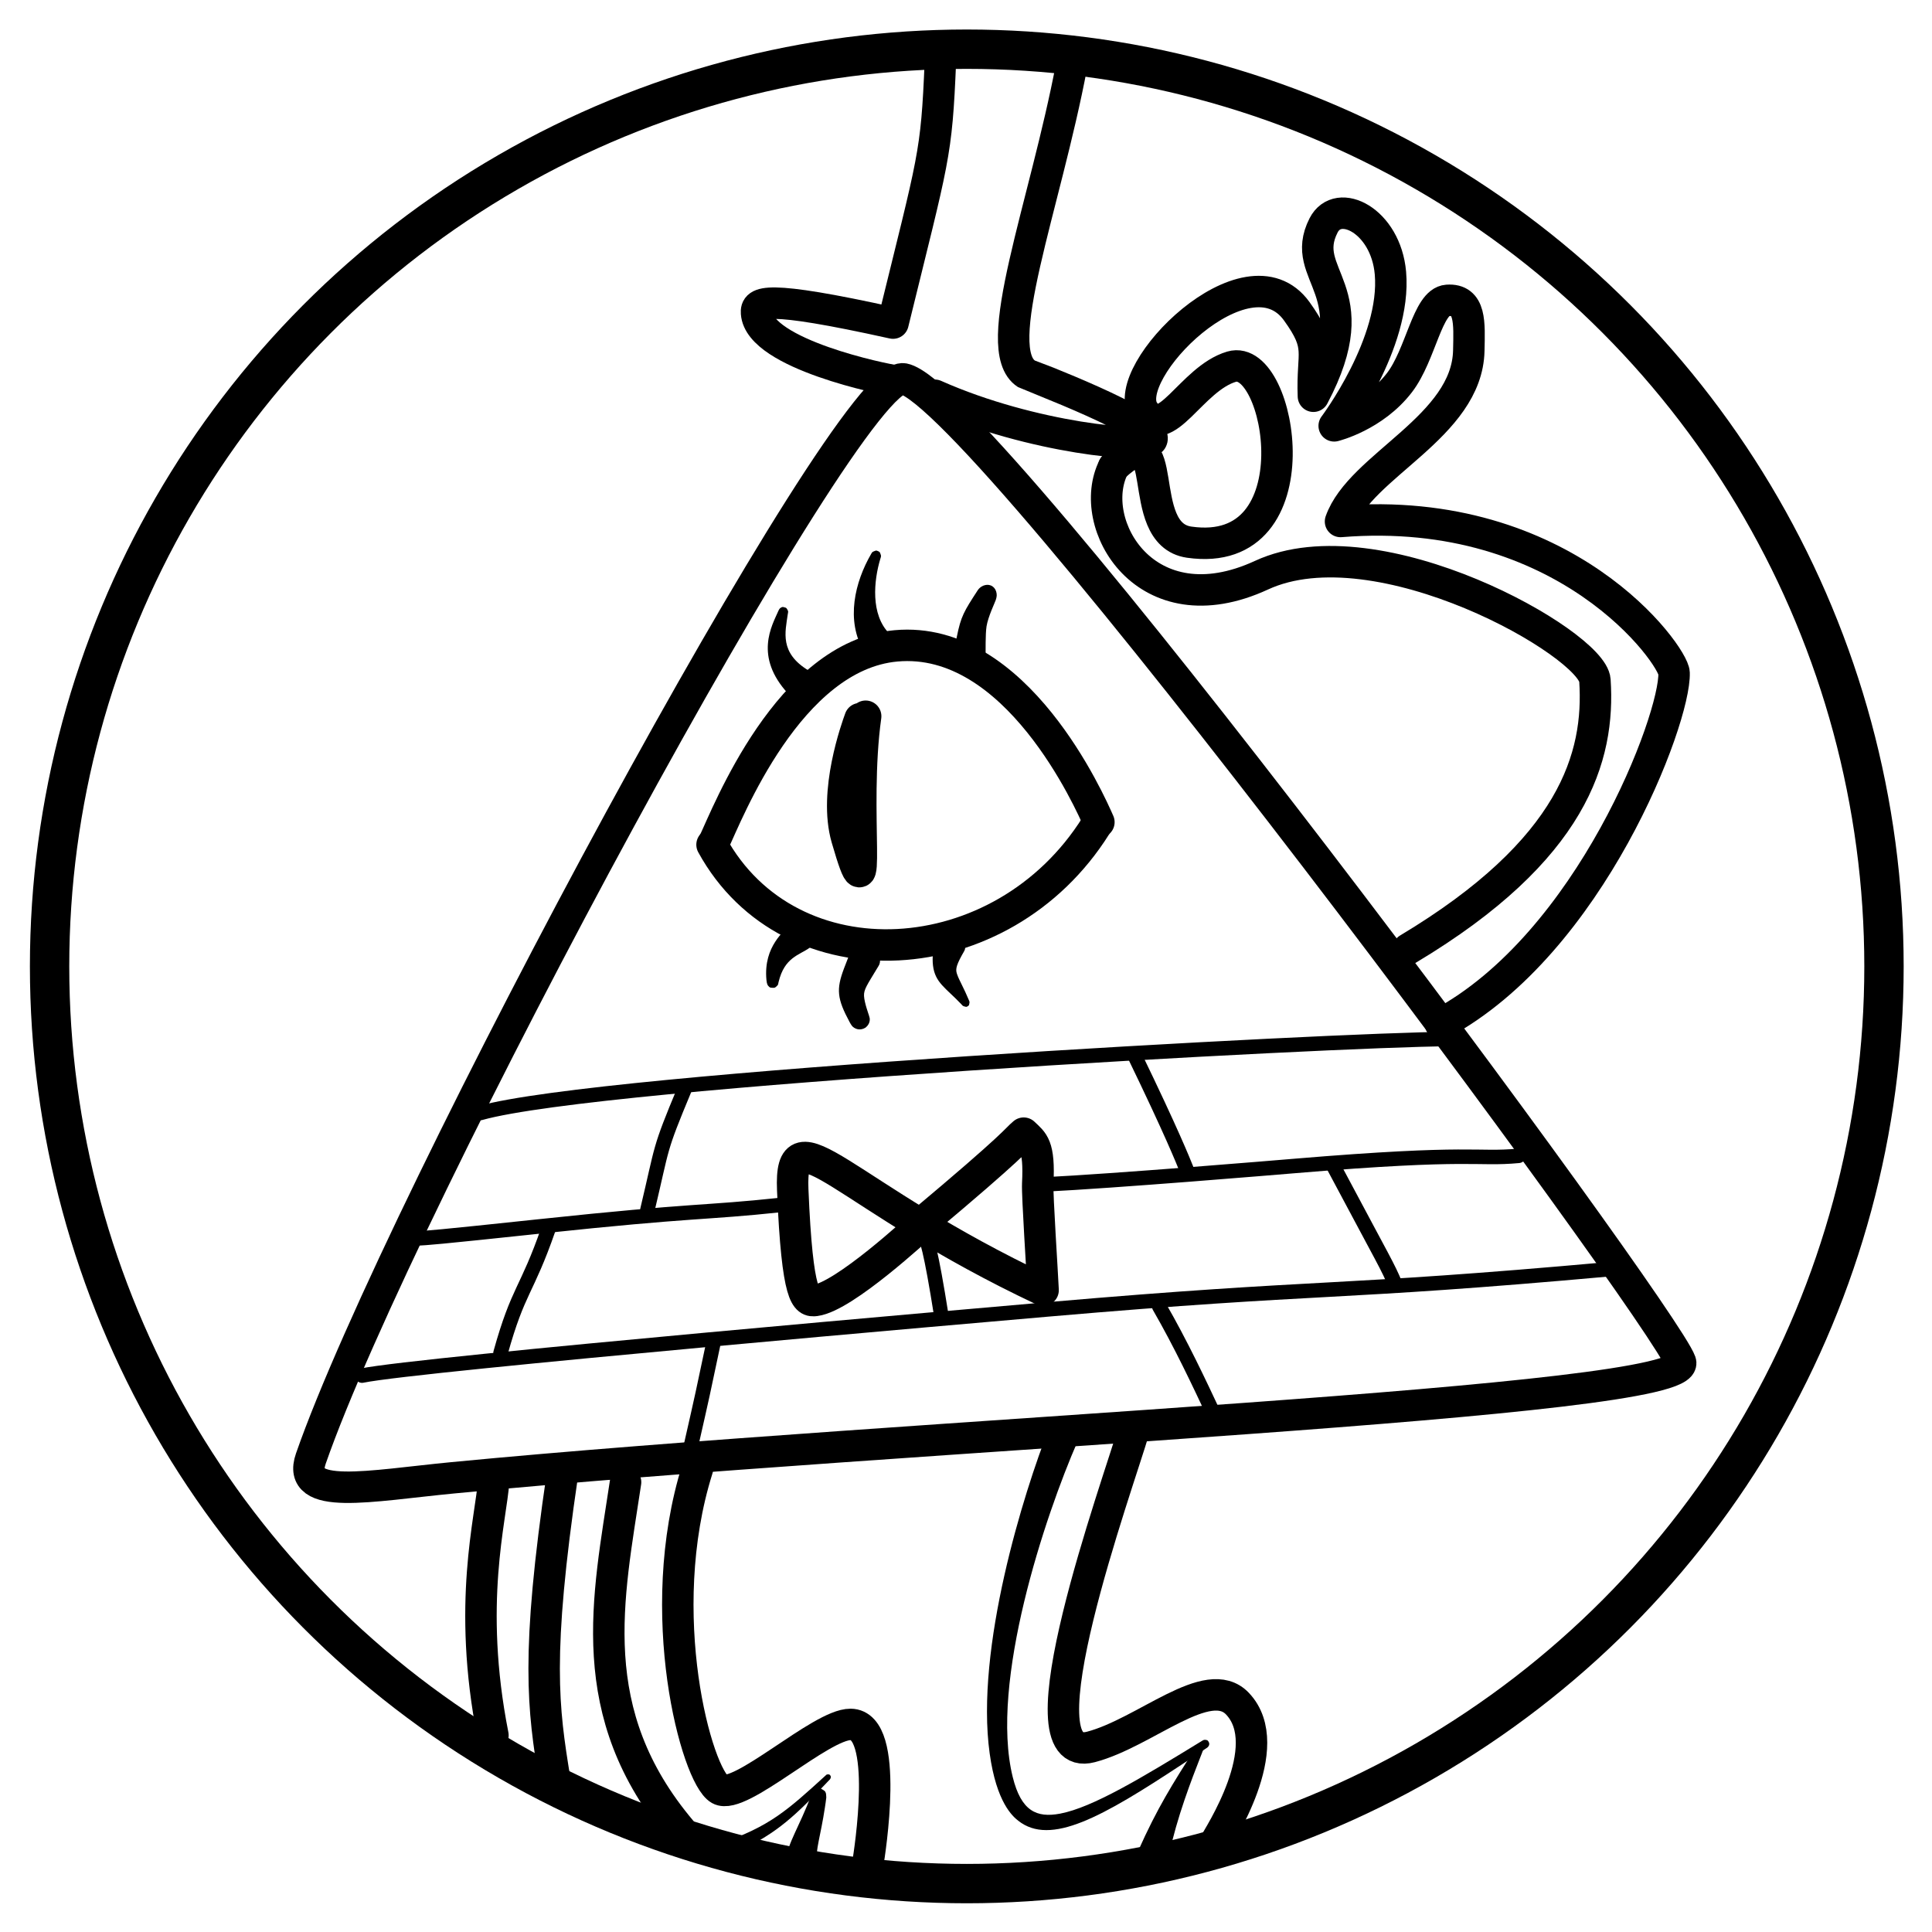 <?xml version="1.0" encoding="UTF-8" standalone="no"?>
<!DOCTYPE svg PUBLIC "-//W3C//DTD SVG 1.1//EN" "http://www.w3.org/Graphics/SVG/1.1/DTD/svg11.dtd">
<svg width="100%" height="100%" viewBox="0 0 1024 1024" version="1.1" xmlns="http://www.w3.org/2000/svg" xmlns:xlink="http://www.w3.org/1999/xlink" xml:space="preserve" xmlns:serif="http://www.serif.com/" style="fill-rule:evenodd;clip-rule:evenodd;stroke-linecap:round;stroke-linejoin:round;stroke-miterlimit:1.5;">
    <path d="M601.089,757.615C592.528,787.03 538.101,936.469 578.216,925.918C607.058,918.332 640.222,886.512 655.868,902.97C677.45,925.672 645.542,973.667 643.505,977.686" style="fill:none;stroke:black;stroke-width:16.67px;"/>
    <path d="M640.567,923.151C640.704,923.365 641.61,924.78 639.894,926.253C639.558,926.541 627.511,934.484 626.431,935.196C584.159,963.067 556.837,978.564 539.69,965.024C536.803,962.744 528.167,955.489 524.546,929.362C516.82,873.615 542.452,791.413 556.113,756.743C557.351,753.601 560.168,752.442 560.641,752.248C561.626,751.842 562.709,751.615 563.775,751.615C567.279,751.617 569.373,753.735 569.737,754.102C572.118,756.511 572.124,759.407 572.125,759.909C572.129,762.008 571.997,762.008 571.155,763.933C553.964,803.282 524.35,891.722 536.778,941.903C541.22,959.835 549.336,963.649 561.909,961.259C579.125,957.987 605.146,942.281 637.459,922.47C637.577,922.397 638.251,921.984 639.164,922.184C640.038,922.376 640.083,922.394 640.567,923.151Z"/>
    <path d="M607.964,992.848C607.479,992.688 604.701,991.77 603.145,988.676C602.666,987.724 602.357,986.661 602.277,985.598C602.105,983.328 602.228,983.304 603.154,981.225C613.505,958.011 621.223,945.943 634.06,925.717C634.5,925.024 634.524,925.006 635.303,924.749C635.321,924.743 636.771,924.821 636.776,924.828C637.754,926.009 638.087,926.046 637.664,927.521C637.12,929.42 628.817,948.93 623.27,968.466C620.38,978.645 618.526,987.501 618.489,987.563C617.925,988.509 617.526,989.576 616.796,990.4C616.462,990.776 614.532,992.953 611.186,993.221C609.548,993.353 609.527,993.365 607.964,992.848Z"/>
    <path d="M331.567,785.577C322.296,847.28 308.344,907.829 360.967,970.269" style="fill:none;stroke:black;stroke-width:16.67px;"/>
    <path d="M369.627,778.587C345.532,855.156 369.314,941.528 381.43,948.373C392.114,954.409 435.084,913.897 450.802,913.976C471.79,914.081 460.887,982.161 459.943,988.057" style="fill:none;stroke:black;stroke-width:16.67px;"/>
    <path d="M439.955,940.882C440.856,941.805 439.981,942.957 439.873,943.099C439.603,943.454 433.512,949.71 432.955,950.281C417.256,966.404 407.347,974.61 384.138,984.346C382.724,984.939 381.418,984.355 381.204,984.259C381.189,984.252 379.181,982.128 379.181,982.119C379.209,981.144 378.873,980.084 379.272,979.194C380.037,977.486 380.253,977.572 382.023,976.962C407.881,968.043 417.091,959.745 437.73,940.916C438.207,940.481 438.231,940.466 438.877,940.456C439.491,940.447 439.527,940.443 439.955,940.882Z"/>
    <path d="M254.639,589.912C318.918,571.878 708.92,550.947 767.645,550.722" style="fill:none;stroke:black;stroke-width:7.68px;"/>
    <path d="M221.085,656.399C226.301,656.14 230.31,655.94 286.054,650.012C369.9,641.094 372.093,643.095 414.033,638.629" style="fill:none;stroke:black;stroke-width:7.68px;"/>
    <path d="M552.899,627.816C591.364,625.919 675.532,618.878 686.187,617.986C781.846,609.983 781.829,614.73 804.887,612.616" style="fill:none;stroke:black;stroke-width:7.68px;"/>
    <path d="M191.88,729.1C221.227,722.966 526.013,696.556 555.097,694.035C704.641,681.077 704.724,686.086 853.957,672.618" style="fill:none;stroke:black;stroke-width:7.68px;"/>
    <path d="M362.758,577.485C348.984,610.533 351.436,606.465 343.133,641.318" style="fill:none;stroke:black;stroke-width:7.68px;"/>
    <path d="M601.367,559.465C620.889,599.776 627.077,615.237 629.061,620.194" style="fill:none;stroke:black;stroke-width:7.68px;"/>
    <path d="M707.001,618.495C734.899,670.913 735.215,670.569 739.669,681.088" style="fill:none;stroke:black;stroke-width:7.68px;"/>
    <path d="M290.679,651.428C279.086,684.839 274.788,682.98 265.295,717.076" style="fill:none;stroke:black;stroke-width:7.68px;"/>
    <path d="M378.293,711.08C372.424,738.939 372.523,738.587 366.266,766.101" style="fill:none;stroke:black;stroke-width:7.68px;"/>
    <path d="M614.416,692.439C625.829,712.199 635.641,733.041 643.901,750.708" style="fill:none;stroke:black;stroke-width:7.68px;"/>
    <path d="M489.519,653.292C491.147,656.613 493.133,660.663 499.116,698.514" style="fill:none;stroke:black;stroke-width:7.68px;"/>
    <path d="M424.252,995.442C423.742,995.42 420.817,995.297 418.474,992.756C418.105,992.355 415.828,989.886 416.347,986.284C417.82,976.077 423.257,969.194 430.239,950.845C430.931,949.026 431.777,948.514 431.983,948.389C431.997,948.381 435.043,947.936 435.051,947.942C435.852,948.536 436.933,948.878 437.45,949.732C437.975,950.599 437.852,951.723 437.952,952.732C437.978,952.991 437.303,957.47 437.241,957.881C434.903,973.413 432.166,980.31 432.91,987.315C432.939,987.59 433.058,988.713 432.134,990.686C430.698,993.753 427.983,994.75 427.512,994.923C425.941,995.499 425.925,995.512 424.252,995.442Z"/>
    <path d="M261.662,784.8C260.358,804.757 247.423,849.751 261.271,919.762" style="fill:none;stroke:black;stroke-width:16.67px;"/>
    <path d="M298.168,780.917C283.825,878.095 287.887,905.398 293.98,943.034" style="fill:none;stroke:black;stroke-width:16.67px;"/>
    <path d="M487.688,648.874C539.527,605.443 538.088,604.345 542.578,600.598C547.569,605.438 551.079,606.773 550.02,627.52C549.72,633.39 552.473,674.904 552.863,683.816C445.887,633.376 418.378,587.552 420.165,630.622C422.585,688.951 427.405,689.886 432.152,689.263C447.544,687.243 486.343,651.101 488.996,648.907" style="fill:none;stroke:black;stroke-width:16.67px;"/>
    <path d="M378.171,446.927C385.829,430.737 418.065,347.507 474.881,342.32C538.745,336.49 577.845,425.323 582.436,435.755" style="fill:none;stroke:black;stroke-width:16.67px;"/>
    <path d="M377.394,447.704C418.72,523.136 531.155,516.987 580.887,437.627" style="fill:none;stroke:black;stroke-width:16.67px;"/>
    <path d="M455.843,380.906C454.101,385.702 441.728,419.77 448.839,444.299C463.068,493.386 451.758,430.035 458.819,379.621" style="fill:none;stroke:black;stroke-width:16.67px;"/>
    <path d="M465.353,292.105C466.301,292.521 466.295,292.601 466.662,293.567C467.132,294.808 466.992,294.855 466.608,296.126C463.118,307.695 461.315,325.733 471.383,335.842C472.779,337.244 472.725,337.327 473.214,339.242C473.339,339.729 474.056,342.538 472.363,345.464C472.105,345.91 470.617,348.481 467.228,349.363C463.942,350.219 461.441,348.765 461.007,348.512C459.122,347.417 459.123,347.35 458.007,345.479C448.042,328.778 453.159,308.344 461.752,293.544C462.315,292.575 462.344,292.545 463.386,292.128C464.348,291.744 464.403,291.687 465.353,292.105Z"/>
    <path d="M525.579,310.508C525.861,310.656 527.374,311.453 528.024,313.643C528.228,314.329 528.317,315.061 528.279,315.777C528.239,316.519 528.006,317.241 527.796,317.954C527.45,319.123 523.69,326.854 522.889,331.96C522.215,336.25 522.469,345.743 522.389,346.004C522.066,347.053 521.937,348.183 521.418,349.15C521.18,349.592 519.811,352.141 516.564,353.133C513.211,354.157 510.58,352.743 510.124,352.498C507.132,350.891 506.287,348.124 506.14,347.644C505.82,346.595 505.768,345.466 505.802,344.369C505.812,344.064 507.031,338.031 507.142,337.481C509.335,326.629 510.873,324.137 518.18,312.901C519.437,310.968 521.281,310.372 521.611,310.265C523.784,309.562 525.298,310.359 525.579,310.508Z"/>
    <path d="M415.763,321.892C416.767,322.159 416.802,322.202 417.32,323.099C417.953,324.195 417.718,324.271 417.54,325.524C416.193,335.036 413.083,345.996 428.486,355.347C430.314,356.457 430.347,356.498 431.346,358.391C431.581,358.835 432.935,361.399 431.972,364.639C431.825,365.133 430.979,367.98 427.89,369.629C424.894,371.228 422.123,370.399 421.642,370.255C419.427,369.592 419.425,369.493 417.854,367.8C399.367,347.879 409.213,331.504 412.581,323.726C413.097,322.536 413.631,322.227 413.767,322.148C414.686,321.618 414.741,321.62 415.763,321.892Z"/>
    <path d="M418.133,489.945C419.048,489.347 419.869,488.57 420.881,488.159C421.347,487.971 424.034,486.881 427.161,488.165C427.638,488.361 430.385,489.489 431.715,492.728C433.005,495.869 431.901,498.543 431.71,499.007C430.903,500.961 430.911,501.034 429.2,502.28C423.699,506.287 415.816,507.26 412.661,520.522C412.372,521.737 412.578,521.881 411.652,522.721C410.692,523.592 410.625,523.603 409.332,523.543C408.065,523.483 408.012,523.439 407.162,522.502C406.988,522.311 406.442,521.708 406.228,519.402C404.523,501.007 416.384,493.623 418.133,489.945ZM418.133,489.945C418.128,489.948 418.122,489.952 418.117,489.955C418.12,489.95 418.141,489.929 418.137,489.936C418.136,489.939 418.135,489.942 418.133,489.945Z"/>
    <path d="M457.765,545.161C457.466,545.293 455.765,546.043 453.682,545.233C453.04,544.983 452.432,544.608 451.93,544.136C451.759,543.975 451.282,543.527 450.294,541.691C443.654,529.358 443.185,524.406 447.27,513.475C448.204,510.977 448.521,510.289 450.674,504.653C451.166,503.366 452.479,502.203 452.677,502.028C455.22,499.777 458.108,499.941 458.61,499.97C462.109,500.168 464.09,502.405 464.433,502.793C464.766,503.169 466.683,505.335 466.491,508.725C466.351,511.199 466.127,511.174 464.85,513.301C459.651,521.966 457.768,524.433 457.948,527.886C458.139,531.53 460.431,537.683 460.525,538.086C460.684,538.773 460.981,539.441 461.001,540.146C461.063,542.326 459.757,543.687 459.533,543.92C458.775,544.71 458.767,544.72 457.765,545.161Z"/>
    <path d="M512.935,533.313C512.246,533.756 512.191,533.687 511.396,533.501C510.102,533.197 510.205,532.977 509.284,532.013C501.189,523.545 495.62,520.845 494.51,511.773C493.982,507.456 494.68,502.583 495.348,498.572C495.544,497.394 496.852,495.926 497.027,495.729C497.362,495.354 499.287,493.194 502.676,492.986C503.192,492.954 506.174,492.77 508.791,495.103C509.166,495.437 511.326,497.362 511.534,500.751C511.711,503.62 511.299,503.586 509.911,506.099C506.216,512.789 506.522,514.29 507.423,516.782C508.474,519.695 510.915,523.785 513.565,530.179C513.923,531.044 513.933,531.068 513.748,531.989C513.587,532.792 513.626,532.869 512.935,533.313Z"/>
    <g transform="matrix(5.623,0,0,5.623,-4356.1,-1974.32)">
        <circle cx="865.822" cy="442.207" r="86.455" style="fill:none;stroke:black;stroke-width:3.71px;"/>
    </g>
    <path d="M164.755,773.082C211.225,639.404 449.921,195.197 478.96,200.827C521.496,209.073 881.609,695.835 890.714,721.898C898.29,743.585 485.211,759.628 239.965,783.265C195.794,787.523 156.892,795.704 164.755,773.082Z" style="fill:none;stroke:black;stroke-width:16.67px;"/>
    <path d="M590.25,247.524C622.634,217.279 599.928,283.001 630.296,287.357C698.048,297.073 679.135,186.55 652.758,194.35C631.241,200.713 617.463,235.219 606.147,217.825C592.888,197.446 661.088,128.556 687.295,164.958C701.247,184.338 695.221,186.142 696.133,210.016C726.401,152.936 687.724,146.53 701.519,119.48C709.24,104.34 734.518,116.936 736.959,144.718C740.22,181.841 707.15,225.706 707.15,225.706C707.15,225.706 728.102,220.58 741.723,202.844C753.196,187.905 756.534,159.958 767.1,159.201C779.665,158.301 778.798,171.214 778.494,185.786C777.649,226.258 720.893,246.779 710.499,276.394C829.944,266.704 887.005,347.41 887.296,356.681C888.061,380.982 843.088,500.129 763.507,542.726" style="fill:none;stroke:black;stroke-width:16.67px;"/>
    <path d="M590.25,247.524C575.107,277.488 607.211,333.229 668.611,304.866C730.463,276.293 844.071,341.229 845.344,360.566C848.007,401.04 834.08,450.423 746.353,502.983" style="fill:none;stroke:black;stroke-width:16.67px;"/>
    <path d="M498.428,32.625C496.308,82.997 495.029,82.684 473.311,171.25C404.392,155.99 400.575,160.126 400.989,165.912C402.548,187.704 469.336,201.29 474.628,201.836" style="fill:none;stroke:black;stroke-width:16.67px;"/>
    <path d="M568.023,34.489C553.92,109.237 523.825,185.118 544.022,198.118C544.636,198.512 614.747,224.934 610.449,233.134C608.132,237.556 547.366,232.596 495.443,209.485" style="fill:none;stroke:black;stroke-width:16.67px;"/>
</svg>

